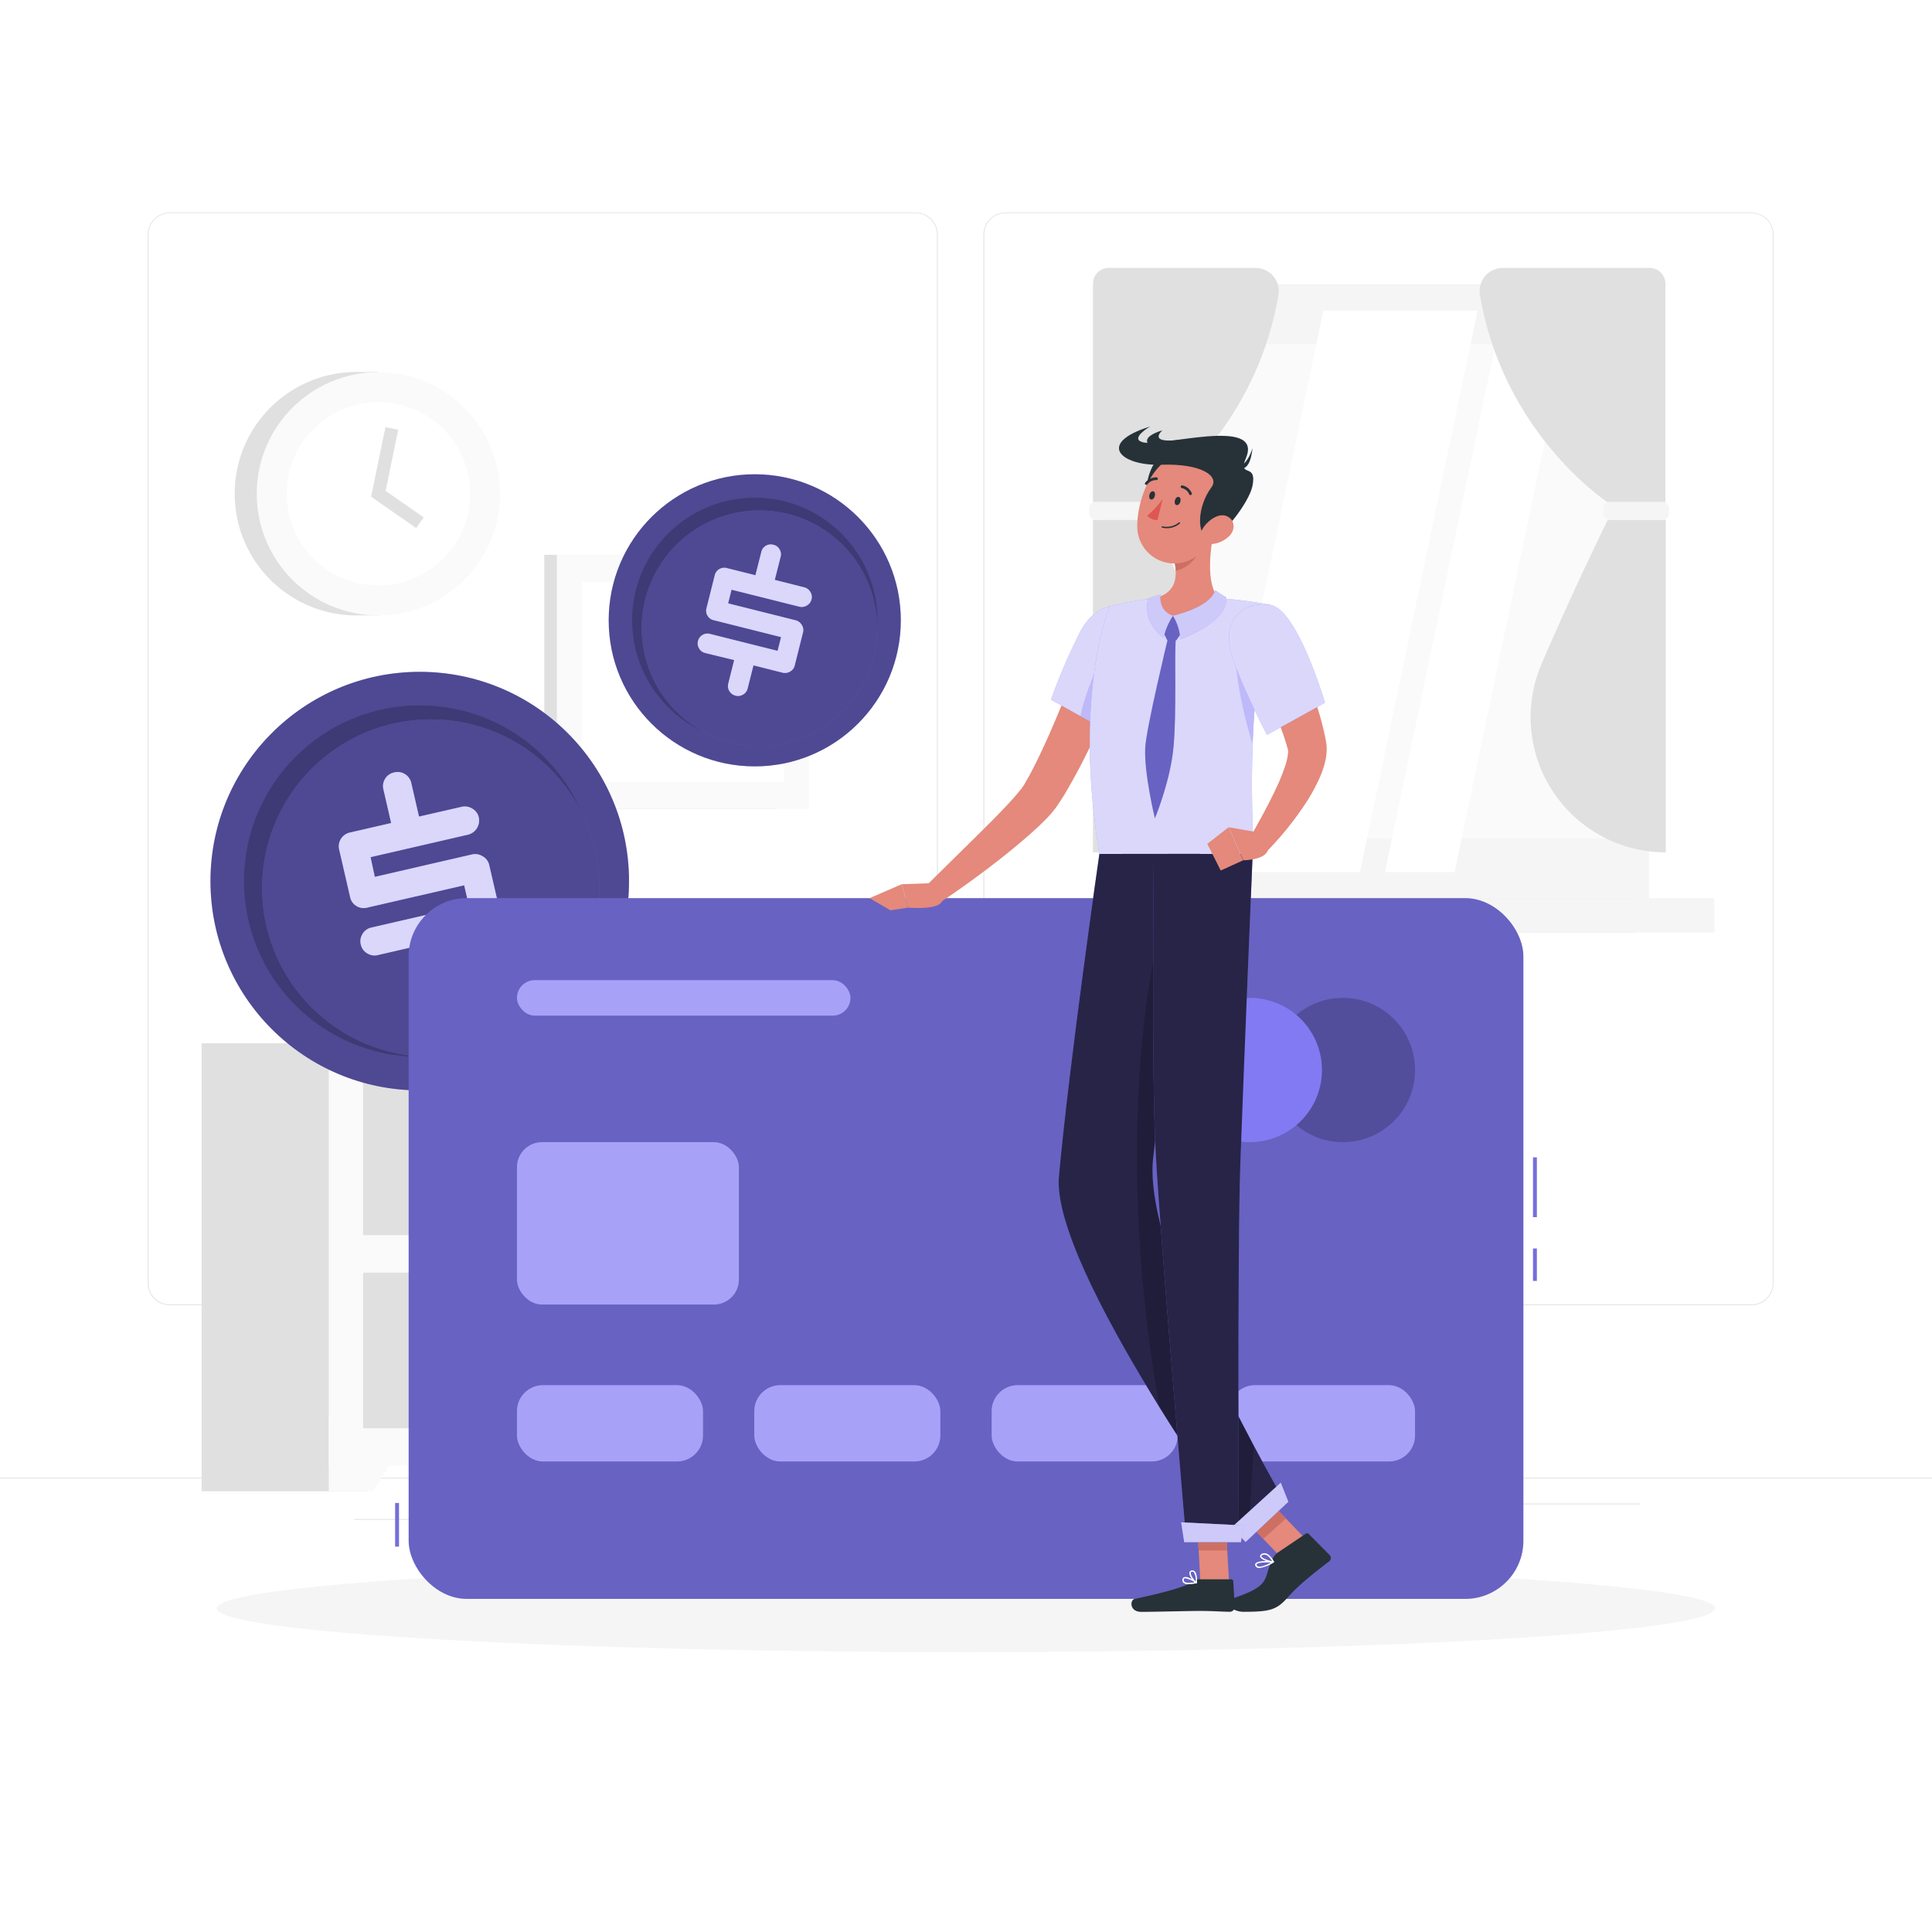 <svg class="animated" id="freepik_stories-credit-card" xmlns="http://www.w3.org/2000/svg" viewBox="0 0 500 500" version="1.1" xmlns:xlink="http://www.w3.org/1999/xlink" xmlns:svgjs="http://svgjs.com/svgjs"><style>svg#freepik_stories-credit-card:not(.animated) .animable {opacity: 0;}svg#freepik_stories-credit-card.animated #freepik--background-complete--inject-12 {animation: 1s 1 forwards cubic-bezier(.36,-0.01,.5,1.38) slideDown;animation-delay: 0s;}svg#freepik_stories-credit-card.animated #freepik--Shadow--inject-12 {animation: 1s 1 forwards cubic-bezier(.36,-0.01,.5,1.38) slideUp;animation-delay: 0s;}svg#freepik_stories-credit-card.animated #freepik--Coins--inject-12 {animation: 1s 1 forwards cubic-bezier(.36,-0.01,.5,1.38) slideUp;animation-delay: 0s;}svg#freepik_stories-credit-card.animated #freepik--credit-card--inject-12 {animation: 1s 1 forwards cubic-bezier(.36,-0.01,.5,1.38) zoomIn;animation-delay: 0s;}svg#freepik_stories-credit-card.animated #freepik--Character--inject-12 {animation: 1s 1 forwards cubic-bezier(.36,-0.01,.5,1.38) slideDown;animation-delay: 0s;}            @keyframes slideDown {                0% {                    opacity: 0;                    transform: translateY(-30px);                }                100% {                    opacity: 1;                    transform: translateY(0);                }            }                    @keyframes slideUp {                0% {                    opacity: 0;                    transform: translateY(30px);                }                100% {                    opacity: 1;                    transform: inherit;                }            }                    @keyframes zoomIn {                0% {                    opacity: 0;                    transform: scale(0.5);                }                100% {                    opacity: 1;                    transform: scale(1);                }            }        </style><g id="freepik--background-complete--inject-12" class="animable" style="transform-origin: 250px 224.18px;"><rect y="382.4" width="500" height="0.25" style="fill: rgb(230, 230, 230); transform-origin: 250px 382.525px;" id="elmrboyuyfvnf" class="animable"></rect><rect x="343.26" y="392.99" width="34.4" height="0.25" style="fill: rgb(230, 230, 230); transform-origin: 360.46px 393.115px;" id="el3mkludexud5" class="animable"></rect><rect x="91.68" y="393.11" width="19.36" height="0.25" style="fill: rgb(230, 230, 230); transform-origin: 101.36px 393.235px;" id="elqwzpepox2jr" class="animable"></rect><rect x="211.76" y="392.53" width="39.24" height="0.25" style="fill: rgb(230, 230, 230); transform-origin: 231.38px 392.655px;" id="el3lgjzg0agp9" class="animable"></rect><rect x="193.22" y="388.97" width="17.54" height="0.25" style="fill: rgb(230, 230, 230); transform-origin: 201.99px 389.095px;" id="elokfx7y924e" class="animable"></rect><rect x="371.57" y="389.1" width="52.99" height="0.25" style="fill: rgb(230, 230, 230); transform-origin: 398.065px 389.225px;" id="elqvxz9zh9r5p" class="animable"></rect><path d="M237,337.8H43.91a5.71,5.71,0,0,1-5.7-5.71V60.66A5.71,5.71,0,0,1,43.91,55H237a5.71,5.71,0,0,1,5.71,5.71V332.09A5.71,5.71,0,0,1,237,337.8ZM43.91,55.2a5.46,5.46,0,0,0-5.45,5.46V332.09a5.46,5.46,0,0,0,5.45,5.46H237a5.47,5.47,0,0,0,5.46-5.46V60.66A5.47,5.47,0,0,0,237,55.2Z" style="fill: rgb(230, 230, 230); transform-origin: 140.46px 196.4px;" id="elt78jzwpmiz" class="animable"></path><path d="M453.31,337.8H260.21a5.72,5.72,0,0,1-5.71-5.71V60.66A5.72,5.72,0,0,1,260.21,55h193.1A5.71,5.71,0,0,1,459,60.66V332.09A5.71,5.71,0,0,1,453.31,337.8ZM260.21,55.2a5.47,5.47,0,0,0-5.46,5.46V332.09a5.47,5.47,0,0,0,5.46,5.46h193.1a5.47,5.47,0,0,0,5.46-5.46V60.66a5.47,5.47,0,0,0-5.46-5.46Z" style="fill: rgb(230, 230, 230); transform-origin: 356.75px 196.4px;" id="elz2do5wjluxh" class="animable"></path><rect x="286.75" y="73.63" width="136.28" height="158.8" style="fill: rgb(224, 224, 224); transform-origin: 354.89px 153.03px;" id="elqedzpxqqkzo" class="animable"></rect><rect x="288.48" y="73.63" width="138.25" height="158.8" style="fill: rgb(245, 245, 245); transform-origin: 357.605px 153.03px;" id="elka8zsi07nl" class="animable"></rect><rect x="286.75" y="232.43" width="136.28" height="8.9" style="fill: rgb(224, 224, 224); transform-origin: 354.89px 236.88px;" id="elln7m4uz40h" class="animable"></rect><rect x="313.52" y="232.43" width="130.15" height="8.9" style="fill: rgb(245, 245, 245); transform-origin: 378.595px 236.88px;" id="elqy1pvztviij" class="animable"></rect><g id="elvpllv5w0659"><rect x="284.94" y="89.09" width="145.33" height="127.88" style="fill: rgb(250, 250, 250); transform-origin: 357.605px 153.03px; transform: rotate(90deg);" class="animable" id="el8rfffs8yeal"></rect></g><polygon points="312.06 225.69 342.5 80.37 382.4 80.37 351.96 225.69 312.06 225.69" style="fill: rgb(255, 255, 255); transform-origin: 347.23px 153.03px;" id="elrqklk91c2ki" class="animable"></polygon><polygon points="358.42 225.69 388.85 80.37 406.87 80.37 376.44 225.69 358.42 225.69" style="fill: rgb(255, 255, 255); transform-origin: 382.645px 153.03px;" id="elnm8i47lpxcf" class="animable"></polygon><path d="M282.86,73.4v56.54h15s26.87-17.53,33-53.6a6,6,0,0,0-5.9-7h-38A4.07,4.07,0,0,0,282.86,73.4Z" style="fill: rgb(224, 224, 224); transform-origin: 306.902px 99.64px;" id="el4utgl4yox5q" class="animable"></path><path d="M282.86,220.57V134.5h15s8.6,17.38,17.17,37.36a34.94,34.94,0,0,1-32.13,48.71Z" style="fill: rgb(224, 224, 224); transform-origin: 300.359px 177.535px;" id="elcdkjh55ll2t" class="animable"></path><rect x="281.91" y="129.94" width="16.97" height="4.56" rx="1.5" style="fill: rgb(245, 245, 245); transform-origin: 290.395px 132.22px;" id="elue0327hbj6" class="animable"></rect><path d="M431,73.4v56.54H416s-26.88-17.53-33-53.6a6,6,0,0,1,5.89-7h38A4.07,4.07,0,0,1,431,73.4Z" style="fill: rgb(224, 224, 224); transform-origin: 406.958px 99.64px;" id="elu1cs43xzpa" class="animable"></path><path d="M431.1,220.59V134.52h-15s-8.6,17.37-17.18,37.36a35,35,0,0,0,32.14,48.71Z" style="fill: rgb(224, 224, 224); transform-origin: 413.612px 177.555px;" id="elwnblkxbl85" class="animable"></path><g id="eltggkouce0n"><rect x="414.95" y="129.94" width="16.97" height="4.56" rx="1.5" style="fill: rgb(245, 245, 245); transform-origin: 423.435px 132.22px; transform: rotate(180deg);" class="animable" id="elzhzxsqkvk7a"></rect></g><rect x="140.86" y="143.59" width="60.03" height="65.71" style="fill: rgb(224, 224, 224); transform-origin: 170.875px 176.445px;" id="elz24h8e75d87" class="animable"></rect><rect x="144.11" y="143.59" width="65.22" height="65.71" style="fill: rgb(250, 250, 250); transform-origin: 176.72px 176.445px;" id="eli9nzgmxybrg" class="animable"></rect><g id="ely5x345y2mf8"><rect x="150.59" y="150.57" width="52.26" height="51.77" style="fill: rgb(255, 255, 255); transform-origin: 176.72px 176.455px; transform: rotate(90deg);" class="animable" id="elu27tq5ond9"></rect></g><path d="M163,176.45h0a12.35,12.35,0,0,1,12.35-12.34h2.78a12.35,12.35,0,0,1,12.34,12.34h0a12.34,12.34,0,0,1-12.34,12.34h-2.78A12.34,12.34,0,0,1,163,176.45Z" style="fill: rgb(245, 245, 245); transform-origin: 176.735px 176.45px;" id="els4sg64vjtt9" class="animable"></path><path d="M92.24,159.27a31.48,31.48,0,1,1,0-63h5.69v63Z" style="fill: rgb(224, 224, 224); transform-origin: 79.335px 127.77px;" id="el8l94un3tp7i" class="animable"></path><circle cx="97.93" cy="127.79" r="31.48" style="fill: rgb(250, 250, 250); transform-origin: 97.93px 127.79px;" id="elizfyhwvrro" class="animable"></circle><circle cx="97.93" cy="127.79" r="23.74" style="fill: rgb(255, 255, 255); transform-origin: 97.93px 127.79px;" id="elsniohm9hjvk" class="animable"></circle><polygon points="107.71 136.67 96.05 128.54 99.75 110.55 103.05 111.23 99.8 127.04 109.64 133.9 107.71 136.67" style="fill: rgb(224, 224, 224); transform-origin: 102.845px 123.61px;" id="el5h1iwld2hr" class="animable"></polygon><rect x="309.43" y="270" width="42.91" height="115.94" style="fill: rgb(224, 224, 224); transform-origin: 330.885px 327.97px;" id="el6ub9tdi2pz" class="animable"></rect><polygon points="340.88 385.94 352.34 385.94 352.34 366.74 328.87 366.74 340.88 385.94" style="fill: rgb(250, 250, 250); transform-origin: 340.605px 376.34px;" id="elp6wpdsipekb" class="animable"></polygon><rect x="52.18" y="270" width="42.91" height="115.94" style="fill: rgb(224, 224, 224); transform-origin: 73.635px 327.97px;" id="elsuzyzv2dna" class="animable"></rect><rect x="85.09" y="270" width="267.26" height="109.33" style="fill: rgb(250, 250, 250); transform-origin: 218.72px 324.665px;" id="elhgx6bb4m3do" class="animable"></rect><polygon points="96.55 385.94 85.09 385.94 85.09 366.74 108.56 366.74 96.55 385.94" style="fill: rgb(250, 250, 250); transform-origin: 96.825px 376.34px;" id="elc21u1k4ho7m" class="animable"></polygon><rect x="93.98" y="279.4" width="249.48" height="40.24" style="fill: rgb(240, 240, 240); transform-origin: 218.72px 299.52px;" id="elvo4yj0yhw6f" class="animable"></rect><rect x="93.98" y="329.37" width="249.48" height="40.24" style="fill: rgb(240, 240, 240); transform-origin: 218.72px 349.49px;" id="ela3eqzva0kcg" class="animable"></rect><rect x="93.98" y="279.4" width="212.9" height="40.24" style="fill: rgb(224, 224, 224); transform-origin: 200.43px 299.52px;" id="elhvurplb67dq" class="animable"></rect><path d="M159.54,284.83H146.59s2.25,7.77,2.25,12.34-9.85,22.48,4.23,22.48,4.22-17.91,4.22-22.48S159.54,284.83,159.54,284.83Z" style="fill: rgb(250, 250, 250); transform-origin: 153.068px 302.24px;" id="elqhteboe7tu" class="animable"></path><path d="M108.56,298.33v7.07c0,7.84,7.58,14.25,16.84,14.25h8.35c9.26,0,16.84-6.41,16.84-14.25v-7.07Z" style="fill: rgb(240, 240, 240); transform-origin: 129.575px 308.99px;" id="elckn7rikojp6" class="animable"></path><rect x="93.98" y="329.37" width="212.9" height="40.24" style="fill: rgb(224, 224, 224); transform-origin: 200.43px 349.49px;" id="elicca4bsomy" class="animable"></rect><g id="el3fvz8rtwdpu"><rect x="213.54" y="335.67" width="19.94" height="33.21" style="fill: rgb(255, 255, 255); transform-origin: 223.51px 352.275px; transform: rotate(180deg);" class="animable" id="elvasm2742ii"></rect></g><g id="elg9hhlqif50i"><rect x="230.38" y="336.19" width="1.36" height="33.21" style="fill: rgb(230, 230, 230); transform-origin: 231.06px 352.795px; transform: rotate(180deg);" class="animable" id="el2ovlttk08w6"></rect></g><g id="elspq6rcw5eok"><rect x="231.36" y="335.94" width="4.44" height="33.72" rx="0.48" style="fill: rgb(235, 235, 235); transform-origin: 233.58px 352.8px; transform: rotate(180deg);" class="animable" id="elm93muv2lt9e"></rect></g><g id="elxnw2x2y41yj"><rect x="231.36" y="343.64" width="4.44" height="7.88" style="fill: rgb(255, 255, 255); transform-origin: 233.58px 347.58px; transform: rotate(180deg);" class="animable" id="eledw604jz0p"></rect></g><g id="elnkrxzfiptqe"><rect x="231.36" y="353.94" width="4.44" height="4.86" style="fill: rgb(255, 255, 255); transform-origin: 233.58px 356.37px; transform: rotate(180deg);" class="animable" id="elz62jnit2tu7"></rect></g><g id="el6nuh9s2q633"><rect x="212.06" y="335.94" width="18.93" height="33.72" rx="0.48" style="fill: rgb(235, 235, 235); transform-origin: 221.525px 352.8px; transform: rotate(180deg);" class="animable" id="elqv2cm4abedl"></rect></g><g id="elxycsna727hr"><rect x="203.83" y="332.17" width="22" height="36.64" style="fill: rgb(255, 255, 255); transform-origin: 214.83px 350.49px; transform: rotate(180deg);" class="animable" id="eli5zep6redx"></rect></g><g id="elg9u29mmddsu"><rect x="222.4" y="332.74" width="1.49" height="36.64" style="fill: rgb(230, 230, 230); transform-origin: 223.145px 351.06px; transform: rotate(180deg);" class="animable" id="elbdzbd87c56"></rect></g><g id="elhrkivi7m629"><rect x="223.48" y="332.46" width="4.9" height="37.2" rx="0.53" style="fill: rgb(240, 240, 240); transform-origin: 225.93px 351.06px; transform: rotate(180deg);" class="animable" id="elr9vbftylje"></rect></g><g id="eljbjy0ixp3ke"><rect x="223.48" y="344.31" width="4.9" height="1.27" style="fill: rgb(255, 255, 255); transform-origin: 225.93px 344.945px; transform: rotate(180deg);" class="animable" id="elywbm31kid4i"></rect></g><g id="elfkksqd3p24n"><rect x="223.48" y="347.98" width="4.9" height="1.27" style="fill: rgb(255, 255, 255); transform-origin: 225.93px 348.615px; transform: rotate(180deg);" class="animable" id="el0rfgqpnomwcl"></rect></g><g id="elimv1w9v175e"><rect x="223.48" y="351.66" width="4.9" height="1.27" style="fill: rgb(255, 255, 255); transform-origin: 225.93px 352.295px; transform: rotate(180deg);" class="animable" id="el4faymx35ind"></rect></g><g id="elm9nrp7unhz"><rect x="202.19" y="332.46" width="20.88" height="37.2" rx="0.53" style="fill: rgb(240, 240, 240); transform-origin: 212.63px 351.06px; transform: rotate(180deg);" class="animable" id="el0uzawnogcgxa"></rect></g><path d="M176.72,356.89a5.64,5.64,0,1,1-5.64-5.63A5.64,5.64,0,0,1,176.72,356.89Z" style="fill: rgb(250, 250, 250); transform-origin: 171.08px 356.9px;" id="elji0wvsqcaid" class="animable"></path><path d="M167.11,359.58a4.41,4.41,0,1,1-4.41-4.41A4.42,4.42,0,0,1,167.11,359.58Z" style="fill: rgb(250, 250, 250); transform-origin: 162.7px 359.58px;" id="ellc4r3pfwnv" class="animable"></path><path d="M186.37,359.58a5.64,5.64,0,1,1-5.64-5.64A5.65,5.65,0,0,1,186.37,359.58Z" style="fill: rgb(250, 250, 250); transform-origin: 180.73px 359.58px;" id="eldn4akvkz7p5" class="animable"></path><path d="M195.61,357.93a5.64,5.64,0,1,1-5.64-5.64A5.64,5.64,0,0,1,195.61,357.93Z" style="fill: rgb(250, 250, 250); transform-origin: 189.97px 357.93px;" id="el1qseevsidqm" class="animable"></path><path d="M147.18,358.66s.77,11,30.44,11,30.44-11,30.44-11Z" style="fill: rgb(245, 245, 245); transform-origin: 177.62px 364.16px;" id="eldorflkhz38" class="animable"></path><path d="M230.38,308.65s1.23,11,48.25,11,48.24-11,48.24-11Z" style="fill: rgb(255, 255, 255); transform-origin: 278.625px 314.15px;" id="eljp0h5scjeeg" class="animable"></path></g><g id="freepik--Shadow--inject-12" class="animable" style="transform-origin: 250px 416.24px;"><ellipse cx="250" cy="416.24" rx="193.89" ry="11.32" style="fill: rgb(245, 245, 245); transform-origin: 250px 416.24px;" id="el3xberclnej3" class="animable"></ellipse></g><g id="freepik--Coins--inject-12" class="animable" style="transform-origin: 140.318px 205.947px;"><g id="elg1lph7zbef"><circle cx="108.63" cy="228.03" r="54.16" style="fill: #827AF3; transform-origin: 108.63px 228.03px; transform: rotate(-45deg);" class="animable" id="el782yloyrnpi"></circle></g><g id="el42hk7t3x2u8"><circle cx="108.63" cy="228.03" r="54.16" style="opacity: 0.4; transform-origin: 108.63px 228.03px; transform: rotate(-45deg);" class="animable" id="elllv4yn7i4ph"></circle></g><g id="elpk6gf8vsp39"><circle cx="108.63" cy="228.03" r="45.48" style="opacity: 0.2; transform-origin: 108.63px 228.03px; transform: rotate(-80.32deg);" class="animable" id="elufz3pgqtw3e"></circle></g><g id="elr0eagnc8cas"><circle cx="111.5" cy="229.83" r="43.66" style="fill: #827AF3; transform-origin: 111.5px 229.83px; transform: rotate(-85.996deg);" class="animable" id="el1x5rybrwvcc"></circle></g><g id="el2hesz1m4jgq"><circle cx="111.5" cy="229.83" r="43.66" style="opacity: 0.4; transform-origin: 111.5px 229.83px; transform: rotate(-85.996deg);" class="animable" id="eldmevlbsp96f"></circle></g><path d="M126.61,223.86l2.85,12.35A3.51,3.51,0,0,1,129,239a3.67,3.67,0,0,1-2.33,1.65l-10.86,2.51,2,8.69a3.47,3.47,0,0,1-.48,2.77A3.51,3.51,0,0,1,115,256.2a3.68,3.68,0,0,1-2.83-.44,3.48,3.48,0,0,1-1.64-2.28l-2-8.79-10.77,2.49a3.54,3.54,0,0,1-2.74-.46,3.5,3.5,0,0,1-1.65-2.28,3.56,3.56,0,0,1,.46-2.76,3.5,3.5,0,0,1,2.28-1.63l25.2-5.81-1.18-5.13L95,234.9a3.55,3.55,0,0,1-2.76-.43,3.5,3.5,0,0,1-1.63-2.31l-2.84-12.3a3.66,3.66,0,0,1,2.74-4.39L101.23,213l-2-8.7a3.55,3.55,0,0,1,.42-2.73,3.59,3.59,0,0,1,2.44-1.68,3.51,3.51,0,0,1,2.73.46,3.57,3.57,0,0,1,1.62,2.29l2,8.69,11-2.52a3.63,3.63,0,0,1,2.81.47,3.48,3.48,0,0,1,1.66,2.25,3.79,3.79,0,0,1-2.81,4.49l-25.2,5.81L97,226.93l25.11-5.79a3.63,3.63,0,0,1,2.81.47A3.45,3.45,0,0,1,126.61,223.86Z" style="fill: #827AF3; transform-origin: 108.623px 228.05px;" id="ely17ljxmrfbo" class="animable"></path><g id="elqazqijvkmm"><g style="opacity: 0.7; transform-origin: 108.623px 228.05px;" class="animable" id="elayxgb1vb5kj"><path d="M126.61,223.86l2.85,12.35A3.51,3.51,0,0,1,129,239a3.67,3.67,0,0,1-2.33,1.65l-10.86,2.51,2,8.69a3.47,3.47,0,0,1-.48,2.77A3.51,3.51,0,0,1,115,256.2a3.68,3.68,0,0,1-2.83-.44,3.48,3.48,0,0,1-1.64-2.28l-2-8.79-10.77,2.49a3.54,3.54,0,0,1-2.74-.46,3.5,3.5,0,0,1-1.65-2.28,3.56,3.56,0,0,1,.46-2.76,3.5,3.5,0,0,1,2.28-1.63l25.2-5.81-1.18-5.13L95,234.9a3.55,3.55,0,0,1-2.76-.43,3.5,3.5,0,0,1-1.63-2.31l-2.84-12.3a3.66,3.66,0,0,1,2.74-4.39L101.23,213l-2-8.7a3.55,3.55,0,0,1,.42-2.73,3.59,3.59,0,0,1,2.44-1.68,3.51,3.51,0,0,1,2.73.46,3.57,3.57,0,0,1,1.62,2.29l2,8.69,11-2.52a3.63,3.63,0,0,1,2.81.47,3.48,3.48,0,0,1,1.66,2.25,3.79,3.79,0,0,1-2.81,4.49l-25.2,5.81L97,226.93l25.11-5.79a3.63,3.63,0,0,1,2.81.47A3.45,3.45,0,0,1,126.61,223.86Z" style="fill: rgb(255, 255, 255); transform-origin: 108.623px 228.05px;" id="eljjn0hdfgjtq" class="animable"></path></g></g><g id="ell03ur2bzk"><circle cx="195.33" cy="160.54" r="37.8" style="fill: #827AF3; transform-origin: 195.33px 160.54px; transform: rotate(-49.8deg);" class="animable" id="elmp4541vwpij"></circle></g><g id="elryfspk8d5ke"><circle cx="195.33" cy="160.54" r="37.8" style="opacity: 0.4; transform-origin: 195.33px 160.54px; transform: rotate(-49.8deg);" class="animable" id="elhcuanwxzsvo"></circle></g><g id="el11kmzkw5yudp"><circle cx="195.33" cy="160.54" r="31.74" style="opacity: 0.2; transform-origin: 195.33px 160.54px; transform: rotate(-50.42deg);" class="animable" id="elb6913jdfa6i"></circle></g><g id="elxzq56y2bzbc"><circle cx="196.54" cy="162.57" r="30.47" style="fill: #827AF3; transform-origin: 196.54px 162.57px; transform: rotate(-52.61deg);" class="animable" id="eludly57n6g7b"></circle></g><g id="ellgw3n6ppd2b"><circle cx="196.54" cy="162.57" r="30.47" style="opacity: 0.4; transform-origin: 196.54px 162.57px; transform: rotate(-52.61deg);" class="animable" id="elzr3dnwgdsd"></circle></g><path d="M207.82,163.66l-2.15,8.58a2.41,2.41,0,0,1-1.18,1.55,2.58,2.58,0,0,1-2,.29L195,172.19l-1.52,6a2.42,2.42,0,0,1-1.18,1.56,2.46,2.46,0,0,1-1.92.29,2.57,2.57,0,0,1-1.61-1.17,2.46,2.46,0,0,1-.3-1.94l1.53-6.1L182.5,169a2.47,2.47,0,0,1-1.56-1.16,2.43,2.43,0,0,1-.3-1.93,2.46,2.46,0,0,1,1.16-1.58,2.49,2.49,0,0,1,1.94-.28l17.5,4.39.9-3.56-17.45-4.38a2.43,2.43,0,0,1-1.57-1.15,2.39,2.39,0,0,1-.28-1.94l2.14-8.55a2.54,2.54,0,0,1,3.1-1.85l7.42,1.86,1.52-6A2.51,2.51,0,0,1,200.2,141a2.39,2.39,0,0,1,1.54,1.15,2.47,2.47,0,0,1,.29,1.93l-1.52,6,7.6,1.91a2.53,2.53,0,0,1,1.6,1.19,2.44,2.44,0,0,1,.32,1.92,2.58,2.58,0,0,1-1.2,1.6,2.55,2.55,0,0,1-2,.3l-17.51-4.39-.88,3.54,17.44,4.37a2.53,2.53,0,0,1,1.6,1.19A2.39,2.39,0,0,1,207.82,163.66Z" style="fill: #827AF3; transform-origin: 195.331px 160.506px;" id="elaeyiijnyd3d" class="animable"></path><g id="el153kna840qw"><g style="opacity: 0.7; transform-origin: 195.331px 160.506px;" class="animable" id="elasfuj84ce3d"><path d="M207.82,163.66l-2.15,8.58a2.41,2.41,0,0,1-1.18,1.55,2.58,2.58,0,0,1-2,.29L195,172.19l-1.52,6a2.42,2.42,0,0,1-1.18,1.56,2.46,2.46,0,0,1-1.92.29,2.57,2.57,0,0,1-1.61-1.17,2.46,2.46,0,0,1-.3-1.94l1.53-6.1L182.5,169a2.47,2.47,0,0,1-1.56-1.16,2.43,2.43,0,0,1-.3-1.93,2.46,2.46,0,0,1,1.16-1.58,2.49,2.49,0,0,1,1.94-.28l17.5,4.39.9-3.56-17.45-4.38a2.43,2.43,0,0,1-1.57-1.15,2.39,2.39,0,0,1-.28-1.94l2.14-8.55a2.54,2.54,0,0,1,3.1-1.85l7.42,1.86,1.52-6A2.51,2.51,0,0,1,200.2,141a2.39,2.39,0,0,1,1.54,1.15,2.47,2.47,0,0,1,.29,1.93l-1.52,6,7.6,1.91a2.53,2.53,0,0,1,1.6,1.19,2.44,2.44,0,0,1,.32,1.92,2.58,2.58,0,0,1-1.2,1.6,2.55,2.55,0,0,1-2,.3l-17.51-4.39-.88,3.54,17.44,4.37a2.53,2.53,0,0,1,1.6,1.19A2.39,2.39,0,0,1,207.82,163.66Z" style="fill: rgb(255, 255, 255); transform-origin: 195.331px 160.506px;" id="el81882iapcc" class="animable"></path></g></g></g><g id="freepik--credit-card--inject-12" class="animable" style="transform-origin: 250px 323.115px;"><rect x="102.26" y="388.97" width="1" height="11.29" style="fill: #827AF3; transform-origin: 102.76px 394.615px;" id="elg8g65ohlcb7" class="animable"></rect><g id="elbw497spfyb5"><rect x="102.26" y="388.97" width="1" height="11.29" style="opacity: 0.1; transform-origin: 102.76px 394.615px;" class="animable" id="elpl96yqiwll"></rect></g><rect x="396.74" y="299.53" width="1" height="15.47" style="fill: #827AF3; transform-origin: 397.24px 307.265px;" id="elk8qljs8vuq" class="animable"></rect><rect x="396.74" y="323.11" width="1" height="8.39" style="fill: #827AF3; transform-origin: 397.24px 327.305px;" id="elcwqetc4ji2m" class="animable"></rect><g id="eln0v02a08r28"><rect x="396.74" y="299.53" width="1" height="15.47" style="opacity: 0.1; transform-origin: 397.24px 307.265px;" class="animable" id="elf1t9hwtqslf"></rect></g><g id="elewfi89pljpd"><rect x="396.74" y="323.11" width="1" height="8.39" style="opacity: 0.1; transform-origin: 397.24px 327.305px;" class="animable" id="elc35tsp1p53a"></rect></g><rect x="105.76" y="232.44" width="288.49" height="181.35" rx="15.05" style="fill: #827AF3; transform-origin: 250.005px 323.115px;" id="eldvwb8vekgxk" class="animable"></rect><g id="elr6mo8yhmbn"><rect x="105.76" y="232.44" width="288.49" height="181.35" rx="15.05" style="opacity: 0.2; transform-origin: 250.005px 323.115px;" class="animable" id="el0zrgbj9l6k"></rect></g><g id="elf5d2bua0g9"><circle cx="347.55" cy="276.92" r="18.67" style="opacity: 0.2; transform-origin: 347.55px 276.92px;" class="animable" id="el0s5at880qd6m"></circle></g><circle cx="323.45" cy="276.92" r="18.67" style="fill: #827AF3; transform-origin: 323.45px 276.92px;" id="eldjw14ccdaep" class="animable"></circle><rect x="133.79" y="295.59" width="57.43" height="42.03" rx="6.48" style="fill: #827AF3; transform-origin: 162.505px 316.605px;" id="elxahfn0hes7i" class="animable"></rect><g id="ellfy46zc9a2g"><rect x="133.79" y="295.59" width="57.43" height="42.03" rx="6.48" style="fill: rgb(255, 255, 255); opacity: 0.3; transform-origin: 162.505px 316.605px;" class="animable" id="elyurkinxje8j"></rect></g><rect x="133.79" y="253.67" width="86.31" height="9.17" rx="4.59" style="fill: #827AF3; transform-origin: 176.945px 258.255px;" id="eljhrszz41npi" class="animable"></rect><g id="elpoo0jgfpv9m"><rect x="133.79" y="253.67" width="86.31" height="9.17" rx="4.59" style="fill: rgb(255, 255, 255); opacity: 0.3; transform-origin: 176.945px 258.255px;" class="animable" id="el6mfdadmicd3"></rect></g><rect x="133.79" y="358.48" width="48.15" height="19.75" rx="6.73" style="fill: #827AF3; transform-origin: 157.865px 368.355px;" id="elikenknbf37m" class="animable"></rect><g id="elqceet7nfqrf"><rect x="133.79" y="358.48" width="48.15" height="19.75" rx="6.73" style="fill: rgb(255, 255, 255); opacity: 0.3; transform-origin: 157.865px 368.355px;" class="animable" id="elo95lensmbb"></rect></g><rect x="195.21" y="358.48" width="48.15" height="19.75" rx="6.73" style="fill: #827AF3; transform-origin: 219.285px 368.355px;" id="elgexvgczc04a" class="animable"></rect><g id="elrcexk2r91ng"><rect x="195.21" y="358.48" width="48.15" height="19.75" rx="6.73" style="fill: rgb(255, 255, 255); opacity: 0.3; transform-origin: 219.285px 368.355px;" class="animable" id="eldeodbbrff6t"></rect></g><rect x="256.64" y="358.48" width="48.15" height="19.75" rx="6.73" style="fill: #827AF3; transform-origin: 280.715px 368.355px;" id="elebaol703u17" class="animable"></rect><g id="el4zxjwxvtwoh"><rect x="256.64" y="358.48" width="48.15" height="19.75" rx="6.73" style="fill: rgb(255, 255, 255); opacity: 0.3; transform-origin: 280.715px 368.355px;" class="animable" id="el5zq0hxbob4"></rect></g><rect x="318.06" y="358.48" width="48.15" height="19.75" rx="6.73" style="fill: #827AF3; transform-origin: 342.135px 368.355px;" id="elherz850gbkq" class="animable"></rect><g id="elochikrsrrgr"><rect x="318.06" y="358.48" width="48.15" height="19.75" rx="6.73" style="fill: rgb(255, 255, 255); opacity: 0.3; transform-origin: 342.135px 368.355px;" class="animable" id="elpobuvcz8ve"></rect></g></g><g id="freepik--Character--inject-12" class="animable" style="transform-origin: 284.727px 263.77px;"><path d="M293,166.82c-2.37,6.69-5,13.16-7.79,19.63a168.66,168.66,0,0,1-9.7,19.14c-.49.79-1,1.58-1.53,2.37l-.39.59-.53.73c-.36.46-.7.86-1,1.25a52.21,52.21,0,0,1-4,4c-2.67,2.47-5.39,4.71-8.14,6.92-5.52,4.38-11.16,8.48-17,12.37l-3.49-4.33L254.13,215c2.43-2.41,4.84-4.84,7.09-7.27,1.11-1.21,2.19-2.45,3.08-3.59.22-.28.41-.56.58-.8l.21-.34.29-.52c.39-.69.8-1.36,1.18-2.07,3.06-5.75,5.76-12,8.36-18.34s5.1-12.73,7.5-19.07Z" style="fill: rgb(228, 137, 123); transform-origin: 266.215px 198.41px;" id="elupnx6vj21kn" class="animable"></path><path d="M295.81,162c2.27,6.64-11.07,26.17-11.07,26.17L272,181.08a149,149,0,0,1,7.68-17.8C284.14,154.84,293.32,154.71,295.81,162Z" style="fill: #827AF3; transform-origin: 284.035px 172.45px;" id="elnbskwy2ynji" class="animable"></path><g id="elz3o18rq16u"><path d="M295.81,162c2.27,6.64-11.07,26.17-11.07,26.17L272,181.08a149,149,0,0,1,7.68-17.8C284.14,154.84,293.32,154.71,295.81,162Z" style="fill: rgb(255, 255, 255); opacity: 0.7; transform-origin: 284.035px 172.45px;" class="animable" id="eld3yh0w1mih7"></path></g><g id="el1pu9nno4bwk"><path d="M296,162.83c-2.86-1.37-6.15-.22-9.62,5.26s-6.42,14.63-6.74,17.24l5.11,2.83S297.06,170.12,296,162.83Z" style="fill: #827AF3; opacity: 0.31; transform-origin: 287.852px 175.232px;" class="animable" id="elp387y0aeik"></path></g><path d="M287.18,156.92s-9.52,22.39-2.66,64.08h39.65c.49-6.09-2.31-35.78,4.56-64.46a101.24,101.24,0,0,0-13.22-1.68,147.9,147.9,0,0,0-16.85,0A76.45,76.45,0,0,0,287.18,156.92Z" style="fill: #827AF3; transform-origin: 305.383px 187.81px;" id="el8fas3oxww4a" class="animable"></path><g id="elwxna9m0rie"><path d="M287.18,156.92s-9.52,22.39-2.66,64.08h39.65c.49-6.09-2.31-35.78,4.56-64.46a101.24,101.24,0,0,0-13.22-1.68,147.9,147.9,0,0,0-16.85,0A76.45,76.45,0,0,0,287.18,156.92Z" style="fill: rgb(255, 255, 255); opacity: 0.7; transform-origin: 305.383px 187.81px;" class="animable" id="ellf6tk9253bk"></path></g><polygon points="338.21 398.63 332.34 403.89 321.15 392.24 327.03 386.98 338.21 398.63" style="fill: rgb(228, 137, 123); transform-origin: 329.68px 395.435px;" id="els0w1c9j1zhk" class="animable"></polygon><polygon points="318.08 409.57 310.67 409.57 309.71 392.41 317.12 392.41 318.08 409.57" style="fill: rgb(228, 137, 123); transform-origin: 313.895px 400.99px;" id="el35a28a4h1db" class="animable"></polygon><polygon points="321.16 392.24 326.92 398.25 332.8 392.98 327.04 386.98 321.16 392.24" style="fill: rgb(206, 111, 100); transform-origin: 326.98px 392.615px;" id="elt7d78id4g1" class="animable"></polygon><polygon points="317.12 392.41 309.71 392.41 310.21 401.26 317.62 401.26 317.12 392.41" style="fill: rgb(206, 111, 100); transform-origin: 313.665px 396.835px;" id="el37vt5h9ut6q" class="animable"></polygon><path d="M284.52,221s-7.81,54.06-10.47,83.48c-2.14,23.61,48.91,94,48.91,94l9.87-9.29s-37.28-63.11-34.41-89.39c2.78-25.45,12.2-78.83,12.2-78.83Z" style="fill: #827AF3; transform-origin: 303.407px 309.725px;" id="eladml1ys99r" class="animable"></path><g id="elr2td8ntiit"><path d="M284.52,221s-7.81,54.06-10.47,83.48c-2.14,23.61,48.91,94,48.91,94l9.87-9.29s-37.28-63.11-34.41-89.39c2.78-25.45,12.2-78.83,12.2-78.83Z" style="opacity: 0.7; transform-origin: 303.407px 309.725px;" class="animable" id="eldkj0r4wmb0f"></path></g><g id="el3lddmalyjfo"><path d="M298.42,299.83c1.43-13.11,4.63-33.65,7.38-50.47-1.44-2.82-5.48-8.53-5.48-8.53-3.62,12.51-11.49,59.67-.26,123.36,11.7,18.86,22.9,34.32,22.9,34.32l1.53-24.32C313.68,353.85,296.43,318,298.42,299.83Z" style="opacity: 0.2; transform-origin: 309.37px 319.67px;" class="animable" id="el97hlhotmqx"></path></g><path d="M298.62,221s-.7,56.65.5,77.88c1.31,23.24,7.91,100.25,7.91,100.25h13.58S320.2,324,321,301c.89-25,3.19-80,3.19-80Z" style="fill: #827AF3; transform-origin: 311.304px 310.065px;" id="elitctzeuq188" class="animable"></path><g id="elfzbrcuwridk"><path d="M298.62,221s-.7,56.65.5,77.88c1.31,23.24,7.91,100.25,7.91,100.25h13.58S320.2,324,321,301c.89-25,3.19-80,3.19-80Z" style="opacity: 0.7; transform-origin: 311.304px 310.065px;" class="animable" id="elflf7icdw5sv"></path></g><path d="M310.28,408.72h8.33a.53.53,0,0,1,.55.5l.41,6.59a1.31,1.31,0,0,1-1.3,1.32c-2.9-.05-4.29-.22-7.95-.22-2.25,0-11.83.24-14.94.24s-3-3.08-1.71-3.36c5.91-1.25,13.24-3,15.34-4.62A2.09,2.09,0,0,1,310.28,408.72Z" style="fill: rgb(38, 50, 56); transform-origin: 306.194px 412.935px;" id="elsharcvj1ij" class="animable"></path><path d="M330.72,401.78l7.14-4.81a.66.66,0,0,1,.82,0l5.46,5.51a1.1,1.1,0,0,1-.26,1.67c-4.56,3.51-7.85,6.16-10.45,9.08-3,3.41-4.62,3.9-11.62,3.9-3.24,0-5.07-2.73-3.75-3.15,11.66-3.69,8.54-5.3,11.38-10.71A4,4,0,0,1,330.72,401.78Z" style="fill: rgb(38, 50, 56); transform-origin: 331.021px 406.979px;" id="eltv9tudvpq7b" class="animable"></path><path d="M241.11,228.56l-7.73.27,1.62,6.06s8.08.72,8.8-1.72Z" style="fill: rgb(228, 137, 123); transform-origin: 238.59px 231.775px;" id="el17x10glg9h4" class="animable"></path><polygon points="225.04 232.44 230.46 235.6 235 234.89 233.38 228.83 225.04 232.44" style="fill: rgb(228, 137, 123); transform-origin: 230.02px 232.215px;" id="elpcgs9cqq6j9" class="animable"></polygon><g id="el57yfglrq8j9"><path d="M319.87,163.62c-.82,4.72.27,16,4.32,29.06a190.68,190.68,0,0,1,3.89-33.29v-.06C325.48,159.07,320.66,159.19,319.87,163.62Z" style="fill: #827AF3; opacity: 0.31; transform-origin: 323.848px 175.965px;" class="animable" id="el50zo638d4oi"></path></g><path d="M314.5,135.88c-1.25,5.42-2.66,15.36,1,19,0,0-1.58,4.49-11.66,4.49-11.08,0-5.19-4.49-5.19-4.49,6.1-1.44,6.1-5.93,5.19-10.14Z" style="fill: rgb(228, 137, 123); transform-origin: 306.293px 147.625px;" id="eljnrkkyui6v" class="animable"></path><polygon points="303.56 159.35 300.56 162.54 302.03 165.62 304.42 165.73 306.46 162.79 303.56 159.35" style="fill: #827AF3; transform-origin: 303.51px 162.54px;" id="elbf34p3smj9" class="animable"></polygon><path d="M310.16,139.49l-6.31,5.22a17.35,17.35,0,0,1,.42,3c2.32-.33,5.58-2.87,5.91-5.29A7.88,7.88,0,0,0,310.16,139.49Z" style="fill: rgb(206, 111, 100); transform-origin: 307.079px 143.6px;" id="elyywh0vdjzo" class="animable"></path><path d="M301.35,117.5c-3.79,1.29-6.82,11.34-2.4,14S308.55,115.05,301.35,117.5Z" style="fill: rgb(38, 50, 56); transform-origin: 300.843px 124.519px;" id="elxrps1e2yt6" class="animable"></path><path d="M316.87,130.2c-2.26,7-3.22,11.23-7.78,14.1a9.59,9.59,0,0,1-14.77-8.38c.09-6.73,3.77-17.09,11.52-18.39A9.71,9.71,0,0,1,316.87,130.2Z" style="fill: rgb(228, 137, 123); transform-origin: 305.853px 131.588px;" id="elmav1hf20yya" class="animable"></path><path d="M322.47,118.5c-2.26,5.46,3,.9,1.64,7.38-.88,4.22-8.5,14.33-11.44,13.41s-2.91-8.09.84-13.16c2.16-2.91-2.51-6.21-13-5.86s-16.83-5.55-2.89-9.88c0,0-5.14,3-2.09,4C299.85,116,327,107.56,322.47,118.5Z" style="fill: rgb(38, 50, 56); transform-origin: 306.964px 124.869px;" id="el7h2gkr02x19" class="animable"></path><path d="M320.47,121c-.11,0,2.35-.61,3.66-5C324.13,116.07,323.7,122.54,320.47,121Z" style="fill: rgb(38, 50, 56); transform-origin: 322.298px 118.618px;" id="el9hbsb5ln6lt" class="animable"></path><path d="M300.84,111.36c-6.45,2-3.78,4.25-1.11,4.81l6.12-2.4C296.55,115,300.84,111.36,300.84,111.36Z" style="fill: rgb(38, 50, 56); transform-origin: 301.345px 113.765px;" id="el4ki2q39l1at" class="animable"></path><path d="M318.11,138.75a7.32,7.32,0,0,1-5,2.07c-2.47,0-3-2.34-1.67-4.3,1.18-1.76,3.88-3.88,6.06-2.93S319.75,137.14,318.11,138.75Z" style="fill: rgb(228, 137, 123); transform-origin: 314.99px 137.087px;" id="elc3iouoh4p8d" class="animable"></path><path d="M305.48,129.81c-.15.58-.58,1-1,.9s-.57-.63-.42-1.21.58-1,1-.89S305.63,129.23,305.48,129.81Z" style="fill: rgb(38, 50, 56); transform-origin: 304.77px 129.659px;" id="elye50q4qacr" class="animable"></path><path d="M298.88,128.36c-.15.58-.58,1-1,.9s-.57-.62-.42-1.2.57-1,1-.9S299,127.78,298.88,128.36Z" style="fill: rgb(38, 50, 56); transform-origin: 298.164px 128.21px;" id="elanc6x39uqkm" class="animable"></path><path d="M300.9,129.11a22.57,22.57,0,0,1-4,4.35,3.42,3.42,0,0,0,2.66,1.13Z" style="fill: rgb(222, 87, 83); transform-origin: 298.9px 131.851px;" id="elldv4d2z7plj" class="animable"></path><path d="M302,136.7a5.53,5.53,0,0,1-1.23-.14.18.18,0,0,1-.13-.21.18.18,0,0,1,.21-.13,5,5,0,0,0,4.24-1,.18.18,0,0,1,.25,0,.18.18,0,0,1,0,.25A5.08,5.08,0,0,1,302,136.7Z" style="fill: rgb(38, 50, 56); transform-origin: 303.013px 135.935px;" id="elirsba88tao" class="animable"></path><path d="M308.1,128.14a.34.34,0,0,1-.32-.21,2.7,2.7,0,0,0-1.9-1.61.35.35,0,0,1-.3-.4.36.36,0,0,1,.4-.3,3.38,3.38,0,0,1,2.44,2,.34.34,0,0,1-.18.46A.35.35,0,0,1,308.1,128.14Z" style="fill: rgb(38, 50, 56); transform-origin: 307.014px 126.879px;" id="elrp00baefn6f" class="animable"></path><path d="M296.65,125.49a.35.35,0,0,1-.22-.08.36.36,0,0,1-.05-.5,3.67,3.67,0,0,1,2.94-1.37.35.35,0,0,1,.32.38.34.34,0,0,1-.38.32,2.94,2.94,0,0,0-2.34,1.12A.34.34,0,0,1,296.65,125.49Z" style="fill: rgb(38, 50, 56); transform-origin: 297.971px 124.515px;" id="ela9k908o1bp" class="animable"></path><path d="M330.65,161.65c.78,1.21,1.43,2.28,2.09,3.44s1.29,2.28,1.91,3.44c1.22,2.31,2.37,4.67,3.42,7.08A73.7,73.7,0,0,1,343,191l.1.51.05.25.07.42a11.45,11.45,0,0,1,.13,1.69,14.87,14.87,0,0,1-.3,2.82,23.81,23.81,0,0,1-1.46,4.46,47.7,47.7,0,0,1-4,7.21,84,84,0,0,1-9.88,12.13L323.36,217c2.42-4.22,4.83-8.6,6.85-12.89a49,49,0,0,0,2.54-6.34,14.26,14.26,0,0,0,.58-2.78,4.16,4.16,0,0,0,0-.93c0-.09,0-.17-.06-.18s0,0,0-.05l-.06-.2-.12-.41a63.48,63.48,0,0,0-2.25-6.5c-.88-2.17-1.86-4.33-2.89-6.48s-2.14-4.27-3.28-6.39c-.56-1.06-1.15-2.11-1.74-3.15l-1.76-3Z" style="fill: rgb(228, 137, 123); transform-origin: 332.26px 191.07px;" id="el8i0luogzli4" class="animable"></path><path d="M307.66,410a2,2,0,0,1-1.4-.39,1,1,0,0,1-.22-.94.67.67,0,0,1,.41-.49c.91-.36,3,1.08,3.24,1.24a.16.16,0,0,1,.07.18.17.17,0,0,1-.13.14A9.5,9.5,0,0,1,307.66,410Zm-.87-1.53a.66.66,0,0,0-.21,0,.29.29,0,0,0-.19.24.63.63,0,0,0,.12.62c.34.34,1.31.38,2.64.12A5.94,5.94,0,0,0,306.79,408.48Z" style="fill: rgb(255, 255, 255); transform-origin: 307.884px 409.066px;" id="elvndk6b4j51" class="animable"></path><path d="M309.59,409.75l-.09,0c-.74-.44-1.84-2-1.67-2.8a.66.66,0,0,1,.63-.53.89.89,0,0,1,.73.24c.75.73.58,2.86.58,2.95a.18.18,0,0,1-.1.14Zm-1-3h-.08c-.25,0-.31.15-.33.25-.11.53.62,1.7,1.26,2.24a3.85,3.85,0,0,0-.48-2.34A.53.53,0,0,0,308.58,406.75Z" style="fill: rgb(255, 255, 255); transform-origin: 308.799px 408.081px;" id="elb7wox2h9q7" class="animable"></path><path d="M325.92,405.8a1.3,1.3,0,0,1-.54-.1.88.88,0,0,1-.53-.62.51.51,0,0,1,.11-.49c.67-.81,4.18-.57,4.58-.54a.17.17,0,0,1,.16.13.18.18,0,0,1-.08.19A9.34,9.34,0,0,1,325.92,405.8Zm2.12-1.46c-1.23,0-2.52.12-2.81.47a.17.17,0,0,0,0,.18.53.53,0,0,0,.32.39c.56.23,1.82-.15,3.41-1Z" style="fill: rgb(255, 255, 255); transform-origin: 327.266px 404.897px;" id="elqe8gsw260to" class="animable"></path><path d="M329.53,404.4h0c-1,0-3.25-.77-3.42-1.57,0-.2,0-.48.48-.71,1.72-.81,3.05,1.91,3.11,2a.23.23,0,0,1,0,.18A.19.19,0,0,1,329.53,404.4Zm-2.31-2.07a1.09,1.09,0,0,0-.49.11c-.21.1-.31.21-.29.31.1.47,1.72,1.13,2.78,1.27C328.9,403.48,328.13,402.33,327.22,402.33Z" style="fill: rgb(255, 255, 255); transform-origin: 327.914px 403.185px;" id="elubgbfpepxod" class="animable"></path><path d="M325.34,215.38,318,214.09l3.79,8.55s6.73,0,6.43-3.52Z" style="fill: rgb(228, 137, 123); transform-origin: 323.115px 218.365px;" id="elxbhrfmnk60e" class="animable"></path><polygon points="312.45 218.39 315.92 225.29 321.75 222.64 317.96 214.09 312.45 218.39" style="fill: rgb(228, 137, 123); transform-origin: 317.1px 219.69px;" id="elck83pg5smf" class="animable"></polygon><polygon points="333.43 388.66 322.36 399.08 318.79 395.25 331.46 383.71 333.43 388.66" style="fill: #827AF3; transform-origin: 326.11px 391.395px;" id="elgavom434j9a" class="animable"></polygon><g id="elr49071nhw6d"><polygon points="333.43 388.66 322.36 399.08 318.79 395.25 331.46 383.71 333.43 388.66" style="fill: rgb(255, 255, 255); opacity: 0.6; transform-origin: 326.11px 391.395px;" class="animable" id="elb3lnif9trzw"></polygon></g><polygon points="321.15 399.13 306.48 399.13 305.67 393.97 321.86 394.78 321.15 399.13" style="fill: #827AF3; transform-origin: 313.765px 396.55px;" id="elx9qrnf2cu3m" class="animable"></polygon><g id="elukk13tgyru"><polygon points="321.15 399.13 306.48 399.13 305.67 393.97 321.86 394.78 321.15 399.13" style="fill: rgb(255, 255, 255); opacity: 0.6; transform-origin: 313.765px 396.55px;" class="animable" id="elh2duh9cia4t"></polygon></g><path d="M328.73,156.54c7,1,14.17,25.32,14.17,25.32l-15,8.32s-6.09-11.56-9-20.14C315.85,161.05,321.24,155.44,328.73,156.54Z" style="fill: #827AF3; transform-origin: 330.466px 173.291px;" id="elhoaqcnicd4b" class="animable"></path><g id="el86qo5l73o1i"><path d="M328.73,156.54c7,1,14.17,25.32,14.17,25.32l-15,8.32s-6.09-11.56-9-20.14C315.85,161.05,321.24,155.44,328.73,156.54Z" style="fill: rgb(255, 255, 255); opacity: 0.7; transform-origin: 330.466px 173.291px;" class="animable" id="elrdalf9oesje"></path></g><g id="elr765dxs1lp"><polygon points="303.56 159.35 300.56 162.54 302.03 165.62 304.42 165.73 306.46 162.79 303.56 159.35" style="opacity: 0.2; transform-origin: 303.51px 162.54px;" class="animable" id="elc0bpxfxgi58"></polygon></g><path d="M302.29,165.07s-5.69,23.57-5.91,28.47c-.31,6.74,2.51,18.25,2.51,18.25s4-9.57,4.82-18.46.21-23.27.58-28.26Z" style="fill: #827AF3; transform-origin: 300.323px 188.43px;" id="elg6e2sy2723" class="animable"></path><g id="elar3mfn4fk2q"><path d="M302.29,165.07s-5.69,23.57-5.91,28.47c-.31,6.74,2.51,18.25,2.51,18.25s4-9.57,4.82-18.46.21-23.27.58-28.26Z" style="opacity: 0.2; transform-origin: 300.323px 188.43px;" class="animable" id="el7lxsy8bn87y"></path></g><path d="M303.56,159.35a13,13,0,0,1,1.92,6.11s12.48-4.4,11.89-10.85c0,0-1.77-1.05-2.89-1.9C314.48,152.71,314.06,156.77,303.56,159.35Z" style="fill: #827AF3; transform-origin: 310.475px 159.085px;" id="el9ettkmt5jha" class="animable"></path><g id="elozymg64oehp"><path d="M303.56,159.35a13,13,0,0,1,1.92,6.11s12.48-4.4,11.89-10.85c0,0-1.77-1.05-2.89-1.9C314.48,152.71,314.06,156.77,303.56,159.35Z" style="fill: rgb(255, 255, 255); opacity: 0.6; transform-origin: 310.475px 159.085px;" class="animable" id="elzsl9hqusaw"></path></g><path d="M303.56,159.35a17.56,17.56,0,0,0-2.44,5.72s-5.65-3.82-3.95-10.19a21.09,21.09,0,0,1,3.19-1S299.62,158,303.56,159.35Z" style="fill: #827AF3; transform-origin: 300.206px 159.475px;" id="elr4v0jolmva" class="animable"></path><g id="elcx6fzyhd31"><path d="M303.56,159.35a17.56,17.56,0,0,0-2.44,5.72s-5.65-3.82-3.95-10.19a21.09,21.09,0,0,1,3.19-1S299.62,158,303.56,159.35Z" style="fill: rgb(255, 255, 255); opacity: 0.6; transform-origin: 300.206px 159.475px;" class="animable" id="el2p2qvclbx5v"></path></g></g><defs>     <filter id="active" height="200%">         <feMorphology in="SourceAlpha" result="DILATED" operator="dilate" radius="2"></feMorphology>                <feFlood flood-color="#32DFEC" flood-opacity="1" result="PINK"></feFlood>        <feComposite in="PINK" in2="DILATED" operator="in" result="OUTLINE"></feComposite>        <feMerge>            <feMergeNode in="OUTLINE"></feMergeNode>            <feMergeNode in="SourceGraphic"></feMergeNode>        </feMerge>    </filter>    <filter id="hover" height="200%">        <feMorphology in="SourceAlpha" result="DILATED" operator="dilate" radius="2"></feMorphology>                <feFlood flood-color="#ff0000" flood-opacity="0.5" result="PINK"></feFlood>        <feComposite in="PINK" in2="DILATED" operator="in" result="OUTLINE"></feComposite>        <feMerge>            <feMergeNode in="OUTLINE"></feMergeNode>            <feMergeNode in="SourceGraphic"></feMergeNode>        </feMerge>            <feColorMatrix type="matrix" values="0   0   0   0   0                0   1   0   0   0                0   0   0   0   0                0   0   0   1   0 "></feColorMatrix>    </filter></defs></svg>
